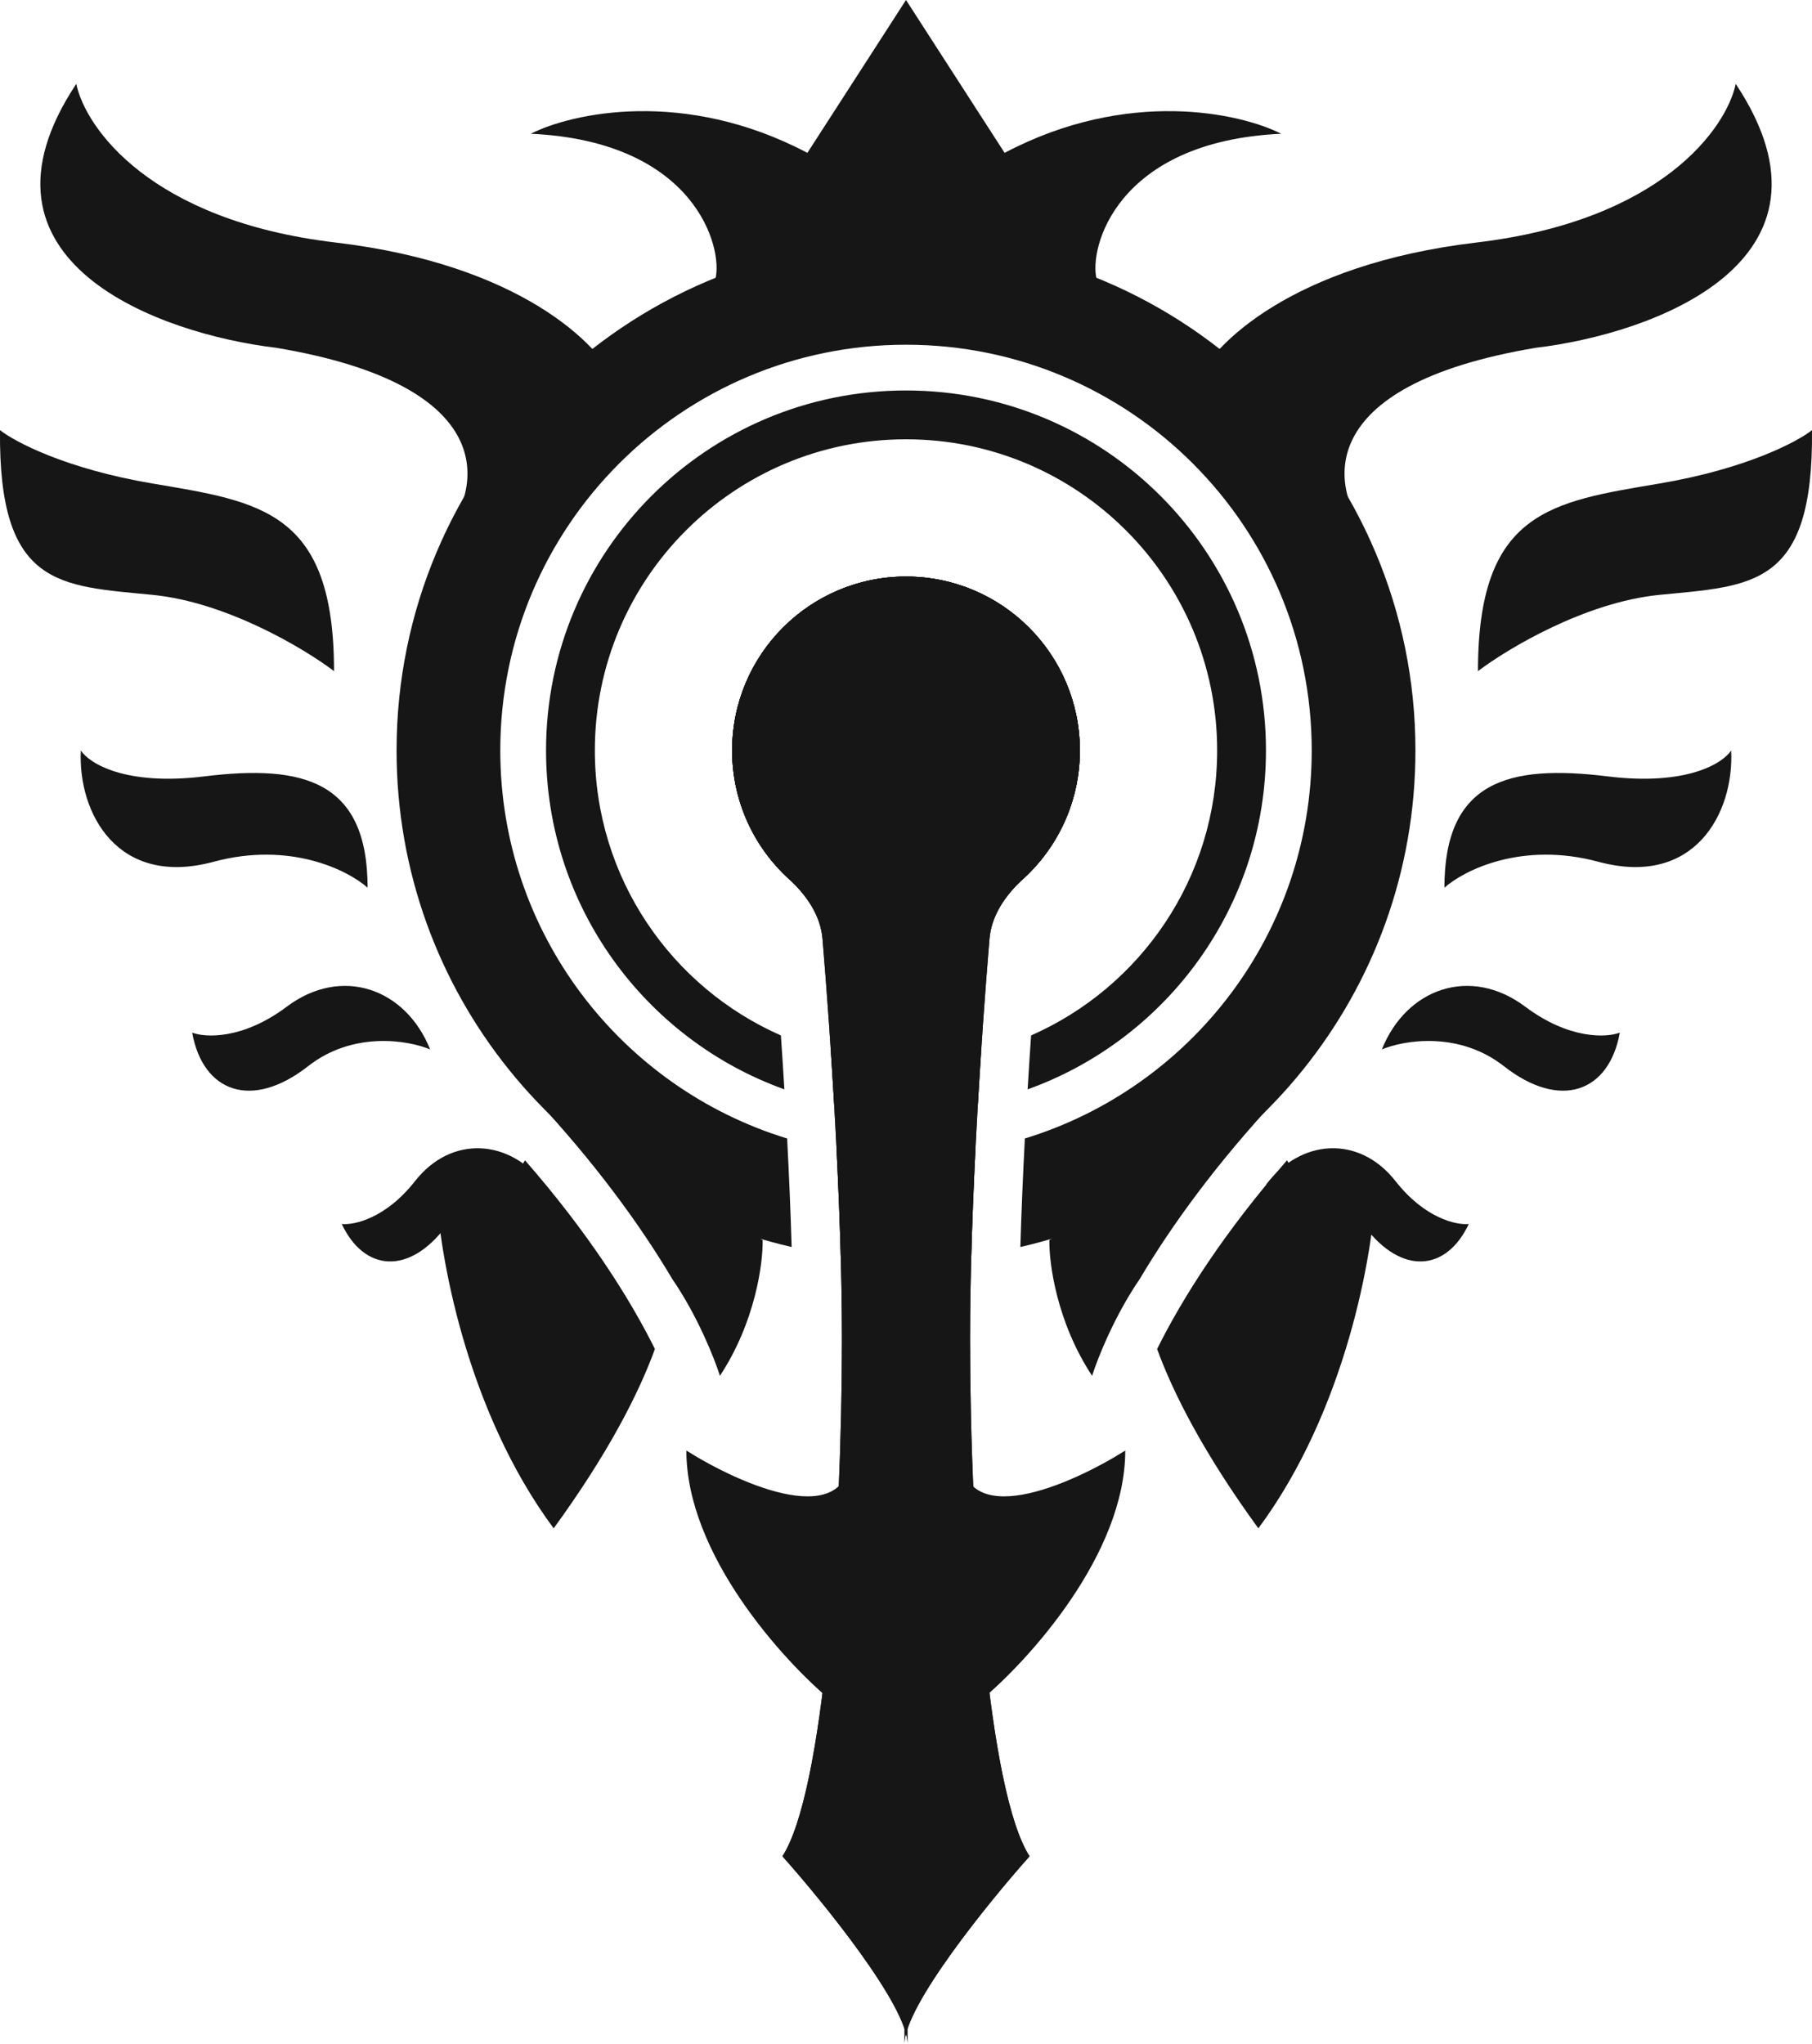 <svg width="594" height="670" viewBox="0 0 594 670" fill="none" xmlns="http://www.w3.org/2000/svg">
<path d="M297.5 302.998C328.75 302.729 354 277.313 354 246C354 214.52 328.48 189 297 189C265.52 189 240 214.52 240 246C240 262.666 247.153 277.662 258.557 288.085C264.296 293.331 268.977 299.982 269.629 307.73C272.257 339.003 276 394.354 276 439C276 503.5 270 587.5 256.5 608.5C270.167 623.833 297.5 657.6 297.5 670V302.998Z" fill="#161616"/>
<path d="M296.5 302.998C265.25 302.729 240 277.313 240 246C240 214.52 265.52 189 297 189C328.48 189 354 214.52 354 246C354 262.666 346.847 277.662 335.443 288.085C329.704 293.331 325.023 299.982 324.371 307.73C321.743 339.003 318 394.354 318 439C318 503.5 324 587.5 337.5 608.5C323.833 623.833 296.5 657.6 296.5 670V302.998Z" fill="#161616"/>
<path d="M297.5 302.998C328.75 302.729 354 277.313 354 246C354 214.52 328.48 189 297 189C265.52 189 240 214.52 240 246C240 262.666 247.153 277.662 258.557 288.085C264.296 293.331 268.977 299.982 269.629 307.73C272.257 339.003 276 394.354 276 439C276 503.5 270 587.5 256.5 608.5C270.167 623.833 297.5 657.6 297.5 670V302.998Z" fill="#161616"/>
<path d="M296.5 302.998C265.25 302.729 240 277.313 240 246C240 214.52 265.52 189 297 189C328.48 189 354 214.52 354 246C354 262.666 346.847 277.662 335.443 288.085C329.704 293.331 325.023 299.982 324.371 307.73C321.743 339.003 318 394.354 318 439C318 503.5 324 587.5 337.5 608.5C323.833 623.833 296.5 657.6 296.5 670V302.998Z" fill="#161616"/>
<path fill-rule="evenodd" clip-rule="evenodd" d="M334.486 408.776C408.668 391.763 464 325.343 464 246C464 153.768 389.232 79 297 79C204.768 79 130 153.768 130 246C130 325.343 185.332 391.763 259.514 408.776C259.163 396.94 258.645 384.899 258.035 373.201C203.593 356.545 164 305.896 164 246C164 172.546 223.546 113 297 113C370.454 113 430 172.546 430 246C430 305.896 390.407 356.545 335.965 373.201C335.355 384.899 334.837 396.94 334.486 408.776ZM318.398 411.642C318.709 400.177 319.181 388.487 319.748 377.062C317.681 377.418 315.598 377.727 313.5 377.987V412.195C315.14 412.034 316.773 411.85 318.398 411.642ZM297.5 412.999V378.999C297.333 379 297.167 379 297 379C296.833 379 296.667 379 296.5 378.999V412.999C296.667 413 296.833 413 297 413C297.167 413 297.333 413 297.5 412.999ZM280.5 412.195V377.987C278.402 377.727 276.319 377.418 274.252 377.062C274.819 388.487 275.291 400.177 275.602 411.642C277.227 411.85 278.86 412.034 280.5 412.195ZM273.425 361.645C273.097 355.95 272.753 350.385 272.401 345.014C275.061 345.673 277.762 346.227 280.5 346.672V362.856C278.118 362.522 275.759 362.118 273.425 361.645ZM257.129 357.094C256.762 350.998 256.378 345.078 255.99 339.421C220.078 323.633 195 287.745 195 246C195 189.667 240.667 144 297 144C353.333 144 399 189.667 399 246C399 287.745 373.922 323.633 338.01 339.421C337.622 345.078 337.238 350.998 336.871 357.094C382.421 340.744 415 297.177 415 246C415 180.83 362.17 128 297 128C231.83 128 179 180.83 179 246C179 297.177 211.579 340.744 257.129 357.094ZM320.575 361.645C320.903 355.95 321.247 350.385 321.599 345.014C318.939 345.673 316.238 346.227 313.5 346.672V362.856C315.882 362.522 318.241 362.118 320.575 361.645ZM297.5 363.999V347.999C297.333 348 297.167 348 297 348C296.833 348 296.667 348 296.5 347.999V363.999C296.667 364 296.833 364 297 364C297.167 364 297.333 364 297.5 363.999Z" fill="#161616"/>
<path d="M50 195C74.4 197.4 99.834 212.667 109.5 220C109.5 167.5 85.5 164.5 50 158.5C21.601 153.7 4.834 144.833 0 141C-0.5 192.5 19.5 192 50 195Z" fill="#161616"/>
<path d="M25 27.5C-13.8 85.9 52.5 109.5 90.5 114C164.5 126.4 158 160.167 145.5 175.5L202 125.5C196.667 113.167 170.8 86.7 110 79.5C49.2 72.3 28 41.833 25 27.5Z" fill="#161616"/>
<path d="M70 282.5C95.2 275.7 114.166 285.333 120.5 291C120.5 256 99.5 250.5 67 254.5C41 257.7 29.166 250.167 26.5 246C25.5 266.5 38.5 291 70 282.5Z" fill="#161616"/>
<path d="M94 330C79.6 340.8 67.333 340.167 63 338.5C66.5 358 82.5 364 101 349.5C115.8 337.9 133.833 341 141 344C133 324 112 316.5 94 330Z" fill="#161616"/>
<path d="M136.048 387.177C126.427 399.434 116.028 401.652 112.031 401.23C119.326 416.751 134.049 418.183 146.27 401.914C156.046 388.898 171.82 387.45 178.485 388.353C167.314 373.422 148.074 371.855 136.048 387.177Z" fill="#161616"/>
<path d="M457.469 387.177C467.09 399.434 477.489 401.652 481.486 401.23C474.19 416.751 459.467 418.183 447.247 401.914C437.47 388.898 421.697 387.45 415.032 388.353C426.202 373.422 445.442 371.855 457.469 387.177Z" fill="#161616"/>
<path d="M544 195C519.6 197.4 494.166 212.667 484.5 220C484.5 167.5 508.5 164.5 544 158.5C572.399 153.7 589.166 144.833 594 141C594.5 192.5 574.5 192 544 195Z" fill="#161616"/>
<path d="M569 27.5C607.8 85.9 541.5 109.5 503.5 114C429.5 126.4 436 160.167 448.5 175.5L392 125.5C397.333 113.167 423.2 86.7 484 79.5C544.8 72.3 566 41.833 569 27.5Z" fill="#161616"/>
<path d="M524 282.5C498.8 275.7 479.834 285.333 473.5 291C473.5 256 494.5 250.5 527 254.5C553 257.7 564.834 250.167 567.5 246C568.5 266.5 555.5 291 524 282.5Z" fill="#161616"/>
<path d="M500 330C514.4 340.8 526.667 340.167 531 338.5C527.5 358 511.5 364 493 349.5C478.2 337.9 460.167 341 453 344C461 324 482 316.5 500 330Z" fill="#161616"/>
<path d="M174 43.845C228.246 46.35 237.128 81.583 234.5 91.5L297 101V0L264.673 50.108C224.304 28.812 187.404 37.059 174 43.845Z" fill="#161616"/>
<path d="M420 43.845C365.754 46.35 356.872 81.583 359.5 91.5L297 101V0L329.327 50.108C369.696 28.812 406.596 37.059 420 43.845Z" fill="#161616"/>
<path d="M225 475.5C225 509.5 256.667 544.333 272.5 557.5C277.333 557.5 288 553.6 292 538C297 518.5 279 441.5 279 475.5C279 502.7 243 486.833 225 475.5Z" fill="#161616"/>
<path d="M368.878 475.5C368.878 509.5 337.211 544.333 321.378 557.5C316.545 557.5 305.878 553.6 301.878 538C296.878 518.5 314.878 441.5 314.878 475.5C314.878 502.7 350.878 486.833 368.878 475.5Z" fill="#161616"/>
<path fill-rule="evenodd" clip-rule="evenodd" d="M172.109 380.359C168.43 386.942 159.902 391.317 143 389.5C143.833 410.5 152.7 462.2 181.5 501C199.501 476.275 209.497 456.509 214.689 442.211C206.291 425.276 192.541 403.741 172.109 380.359ZM235.993 450.977C234.214 445.328 228.685 431.383 220.393 419.28C209.823 401.457 194.888 380.947 174.84 359.533L171.253 355.701C171.009 355.116 170.757 354.547 170.5 354L250 406.5C250.167 414 247.6 433.399 236.001 450.999C235.998 450.991 235.995 450.984 235.993 450.977Z" fill="#161616"/>
<path fill-rule="evenodd" clip-rule="evenodd" d="M421.898 380.359C425.578 386.942 434.106 391.317 451.008 389.5C450.174 410.5 441.308 462.2 412.508 501C394.506 476.275 384.511 456.509 379.319 442.211C387.717 425.276 401.467 403.741 421.898 380.359ZM358.015 450.977C359.794 445.328 365.323 431.383 373.615 419.28C384.185 401.457 399.12 380.947 419.168 359.533L422.754 355.701C422.999 355.116 423.251 354.547 423.508 354L344.008 406.5C343.841 414 346.408 433.399 358.007 450.999C358.01 450.991 358.012 450.984 358.015 450.977Z" fill="#161616"/>
</svg>
